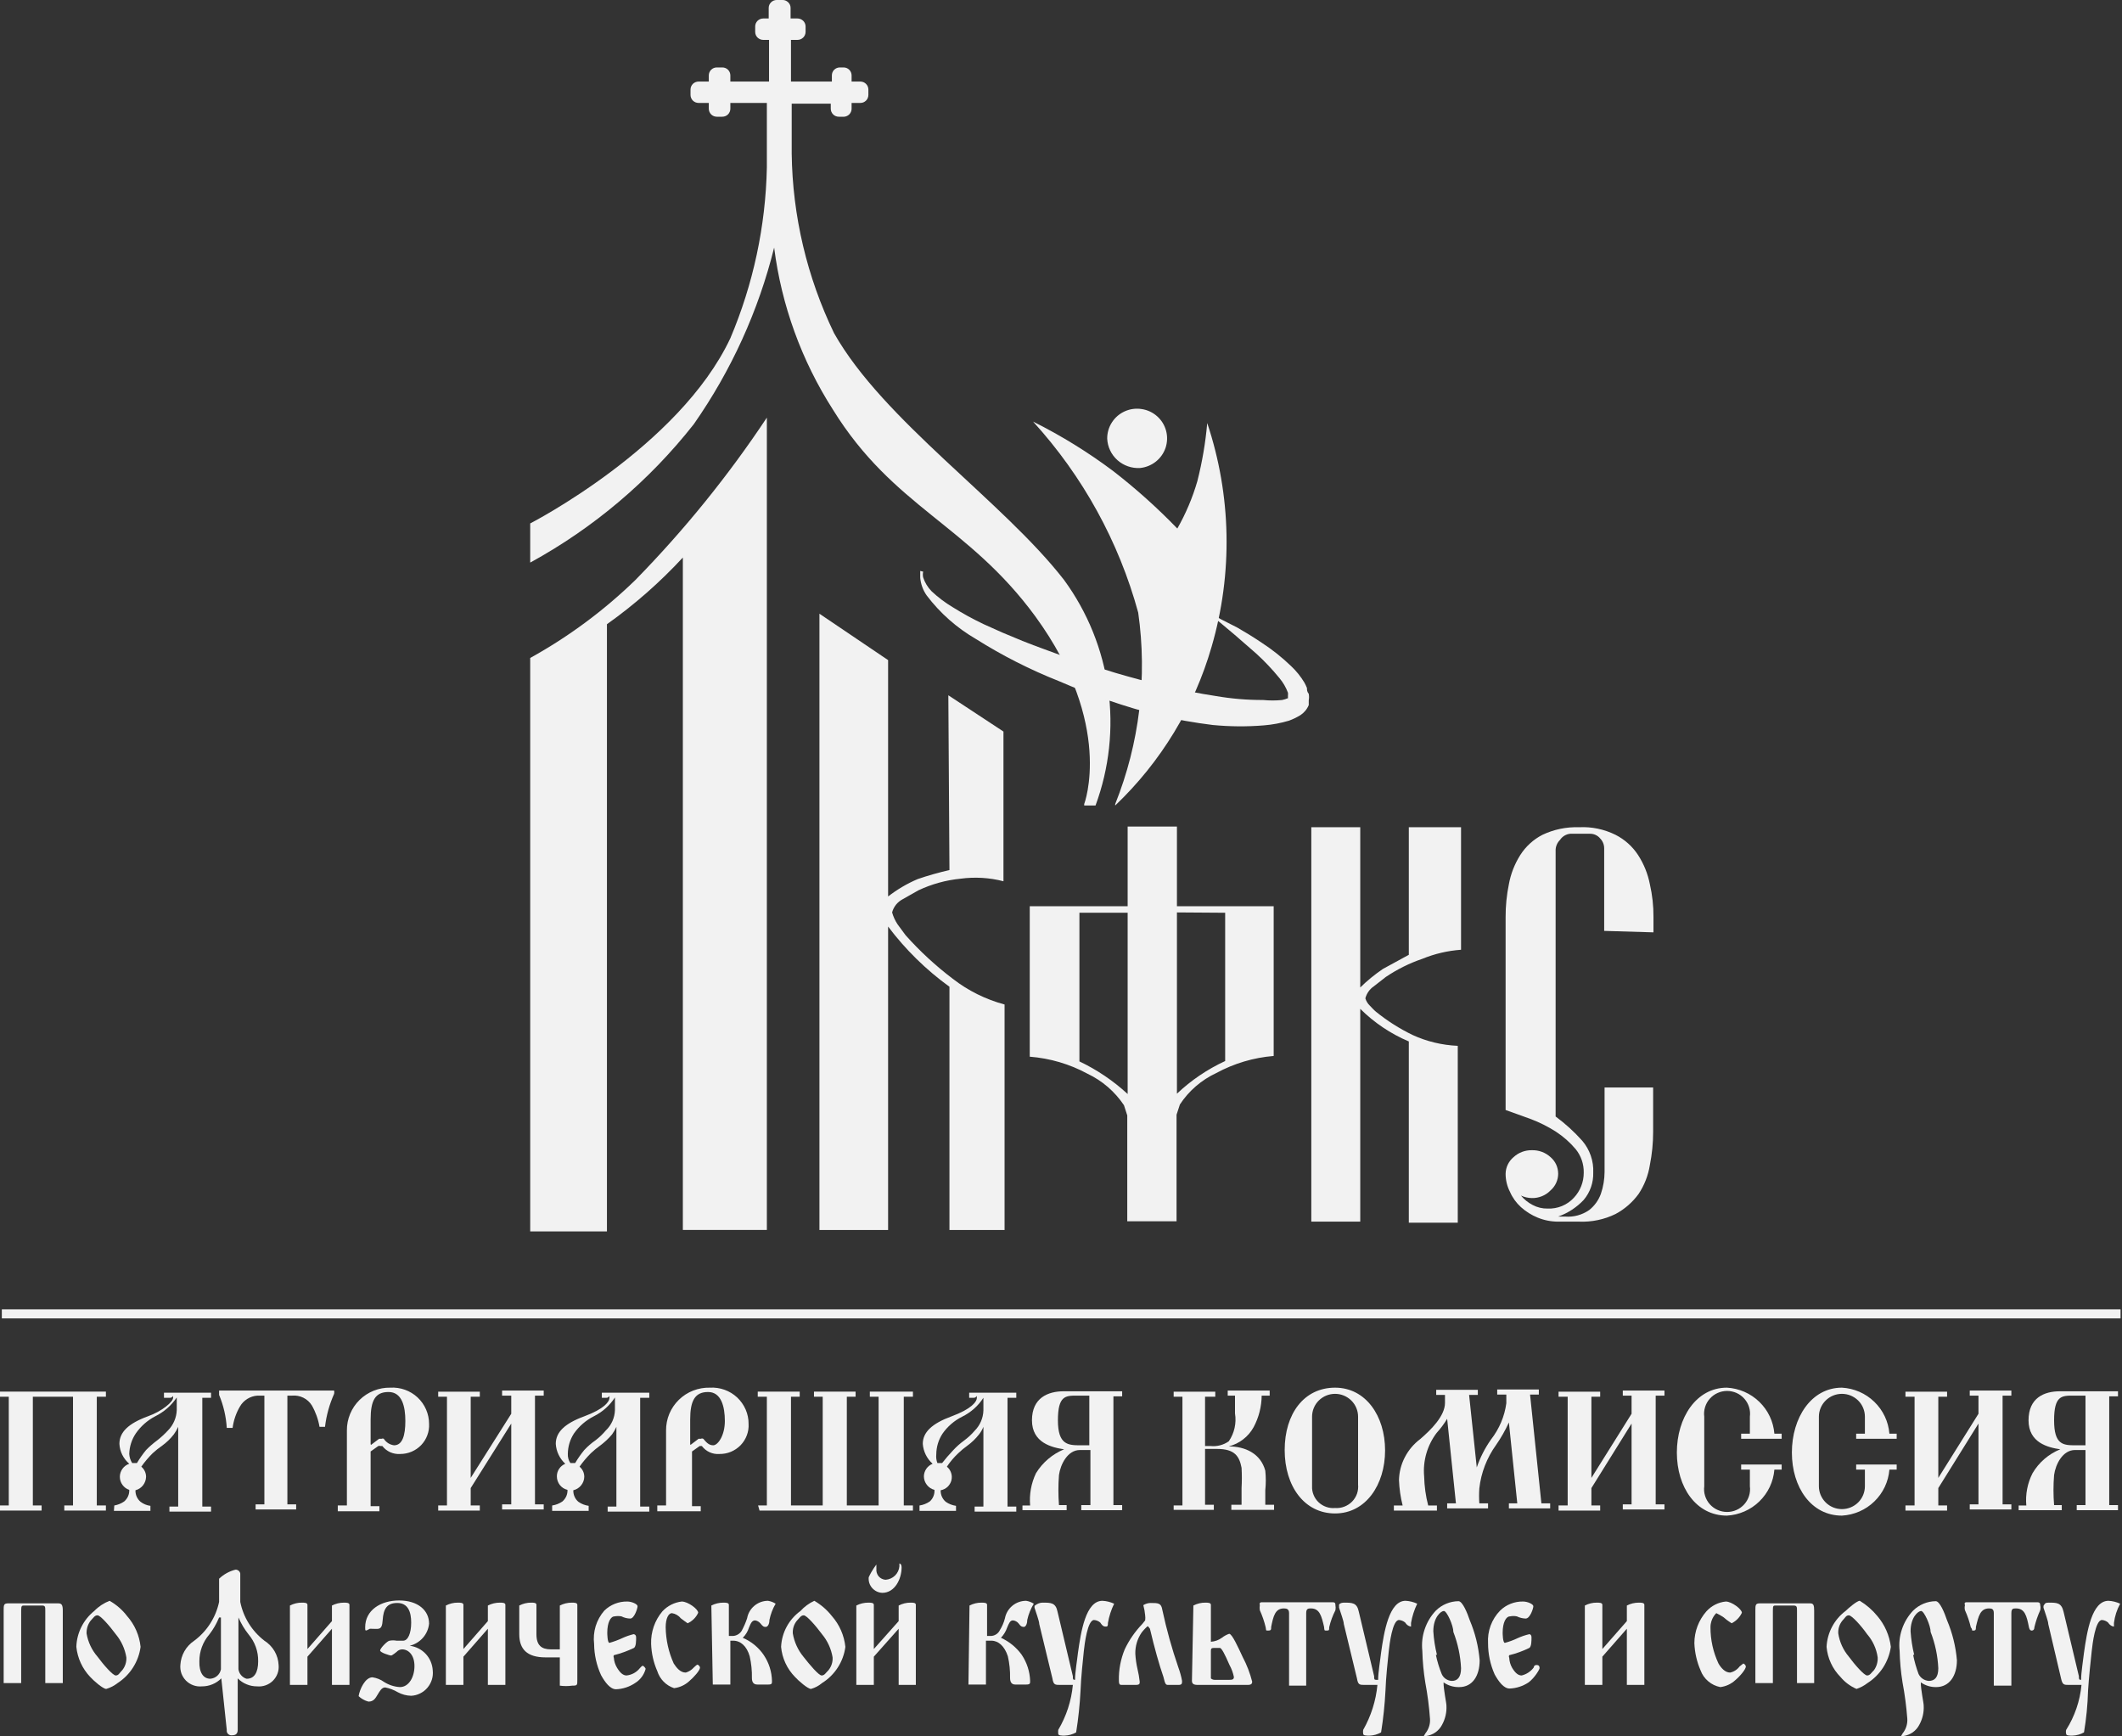 <svg width="44" height="36" viewBox="0 0 44 36" fill="none" xmlns="http://www.w3.org/2000/svg">
<rect x="0" y="0" width="44" height="36" fill="#333333" stroke="none"/>
<g clip-path="url(#clip0_216_267)">
<path d="M22.481 16.7H22.716C23.001 15.927 23.091 15.097 22.978 14.282C22.864 13.466 22.551 12.691 22.064 12.025C20.8 10.394 18.316 8.718 17.294 6.907C16.733 5.745 16.433 4.475 16.416 3.187V2.149H17.226V2.255C17.226 2.298 17.244 2.341 17.275 2.372C17.306 2.403 17.348 2.42 17.393 2.42H17.506C17.548 2.416 17.586 2.397 17.614 2.367C17.642 2.336 17.658 2.296 17.658 2.255V2.134H17.839C17.861 2.134 17.883 2.13 17.903 2.122C17.923 2.113 17.942 2.101 17.957 2.086C17.973 2.071 17.985 2.052 17.993 2.032C18.002 2.012 18.006 1.991 18.006 1.969V1.856C18.006 1.812 17.988 1.77 17.957 1.739C17.926 1.708 17.884 1.691 17.839 1.691H17.658V1.563C17.658 1.519 17.64 1.477 17.609 1.446C17.578 1.415 17.535 1.398 17.491 1.398H17.415C17.371 1.398 17.329 1.415 17.297 1.446C17.266 1.477 17.249 1.519 17.249 1.563V1.691H16.401V0.827H16.537C16.581 0.827 16.623 0.809 16.655 0.778C16.686 0.747 16.704 0.705 16.704 0.661V0.549C16.704 0.505 16.686 0.463 16.655 0.432C16.623 0.401 16.581 0.383 16.537 0.383H16.393V0.165C16.393 0.143 16.389 0.121 16.38 0.1C16.371 0.08 16.358 0.061 16.342 0.046C16.325 0.03 16.306 0.018 16.285 0.01C16.264 0.002 16.241 -0.001 16.219 -7.32295e-05H16.105C16.061 -7.32295e-05 16.019 0.017 15.988 0.048C15.956 0.079 15.939 0.121 15.939 0.165V0.383H15.825C15.781 0.383 15.739 0.401 15.707 0.432C15.676 0.463 15.659 0.505 15.659 0.549V0.661C15.659 0.705 15.676 0.747 15.707 0.778C15.739 0.809 15.781 0.827 15.825 0.827H15.946V1.691H15.144V1.563C15.144 1.519 15.126 1.477 15.095 1.446C15.064 1.415 15.021 1.398 14.977 1.398H14.864C14.819 1.398 14.777 1.415 14.746 1.446C14.715 1.477 14.697 1.519 14.697 1.563V1.691H14.485C14.441 1.691 14.399 1.708 14.367 1.739C14.336 1.77 14.318 1.812 14.318 1.856V1.969C14.318 2.013 14.336 2.055 14.367 2.086C14.399 2.117 14.441 2.134 14.485 2.134H14.697V2.255C14.697 2.298 14.715 2.341 14.746 2.372C14.777 2.403 14.819 2.42 14.864 2.42H14.977C15.021 2.42 15.064 2.403 15.095 2.372C15.126 2.341 15.144 2.298 15.144 2.255V2.134H15.901V3.472C15.876 4.689 15.619 5.89 15.144 7.012C14.084 9.267 10.994 10.852 10.994 10.852V11.664C12.309 10.945 13.463 9.968 14.387 8.793C15.162 7.684 15.727 6.444 16.052 5.133C16.204 6.329 16.62 7.476 17.271 8.493C18.528 10.522 20.066 10.868 21.466 12.777C23.109 15.031 22.481 16.67 22.481 16.67" fill="#F2F2F2"/>
<path d="M23.124 16.7C24.072 15.797 24.762 14.661 25.123 13.408C25.566 11.889 25.534 10.272 25.032 8.771C24.997 9.176 24.928 9.578 24.828 9.973C24.729 10.316 24.589 10.647 24.412 10.958C23.999 10.531 23.557 10.134 23.087 9.77C22.564 9.377 22.006 9.033 21.421 8.741C22.452 9.872 23.199 11.229 23.601 12.701C23.792 14.043 23.628 15.411 23.124 16.67" fill="#F2F2F2"/>
<path d="M23.639 9.703C23.759 9.691 23.873 9.645 23.967 9.57C24.061 9.496 24.131 9.395 24.169 9.282C24.206 9.168 24.21 9.046 24.179 8.931C24.148 8.815 24.084 8.711 23.994 8.631C23.904 8.551 23.794 8.499 23.674 8.481C23.556 8.462 23.434 8.478 23.324 8.527C23.214 8.576 23.121 8.656 23.056 8.757C22.991 8.857 22.957 8.974 22.958 9.094C22.962 9.179 22.982 9.262 23.019 9.338C23.055 9.415 23.107 9.483 23.17 9.54C23.234 9.597 23.308 9.64 23.388 9.668C23.469 9.696 23.554 9.708 23.639 9.703Z" fill="#F2F2F2"/>
<path d="M19.687 18.038C19.467 18.09 19.248 18.15 19.028 18.226C18.809 18.319 18.603 18.441 18.415 18.586V13.686L16.991 12.724V25.501H18.415V19.21C18.774 19.687 19.202 20.107 19.687 20.458V25.501H20.83V20.826C20.439 20.721 20.074 20.54 19.755 20.292C19.401 20.024 19.074 19.722 18.778 19.39L18.612 19.165C18.561 19.088 18.523 19.005 18.498 18.917C18.514 18.857 18.542 18.802 18.581 18.754C18.621 18.706 18.67 18.667 18.725 18.639L19.043 18.459C19.317 18.33 19.612 18.248 19.914 18.218C20.212 18.178 20.516 18.195 20.807 18.271V15.167L19.664 14.415L19.687 18.038Z" fill="#F2F2F2"/>
<path d="M13.175 12.025C12.524 12.657 11.79 13.201 10.994 13.641V14.032V25.531H12.585V12.942C13.156 12.536 13.684 12.073 14.159 11.559V25.5H15.901V8.658C15.101 9.863 14.188 10.99 13.175 12.025Z" fill="#F2F2F2"/>
<path d="M25.404 18.924V21.998C25.035 22.169 24.698 22.397 24.404 22.675V18.917L25.404 18.924ZM23.382 22.682C23.085 22.408 22.748 22.18 22.382 22.006V18.924H23.382V22.682ZM24.404 17.136H23.382V18.789H21.352V21.908C21.772 21.941 22.18 22.061 22.549 22.261C22.857 22.407 23.118 22.633 23.306 22.915L23.374 23.126V25.32H24.396V23.111L24.465 22.9C24.65 22.616 24.913 22.39 25.222 22.246C25.589 22.047 25.994 21.927 26.41 21.893V18.789H24.404V17.136Z" fill="#F2F2F2"/>
<path d="M29.212 19.796L28.674 20.089C28.507 20.203 28.349 20.331 28.205 20.473V17.151H27.19V25.328H28.205V20.916C28.494 21.203 28.836 21.433 29.212 21.592V25.35H30.227V21.683C29.902 21.669 29.583 21.593 29.288 21.457C29.018 21.326 28.764 21.165 28.531 20.976C28.485 20.939 28.447 20.893 28.402 20.848C28.359 20.807 28.328 20.755 28.311 20.698C28.337 20.597 28.399 20.509 28.485 20.45L28.735 20.255C28.97 20.097 29.224 19.97 29.492 19.879C29.748 19.774 30.019 19.711 30.295 19.691V17.151H29.212V19.796Z" fill="#F2F2F2"/>
<path d="M34.285 19.33V19.015C34.287 18.784 34.261 18.555 34.21 18.331C34.168 18.117 34.086 17.913 33.967 17.729C33.851 17.55 33.689 17.405 33.498 17.308C33.264 17.192 33.003 17.137 32.741 17.151C32.479 17.142 32.219 17.196 31.983 17.308C31.794 17.405 31.635 17.551 31.522 17.729C31.406 17.913 31.326 18.117 31.287 18.331C31.241 18.556 31.218 18.785 31.219 19.015V23.013L31.741 23.201C31.924 23.27 32.099 23.358 32.264 23.464C32.417 23.564 32.554 23.685 32.672 23.825C32.784 23.963 32.843 24.136 32.839 24.313C32.84 24.506 32.767 24.691 32.635 24.832C32.566 24.907 32.482 24.966 32.387 25.005C32.293 25.044 32.191 25.061 32.09 25.057C31.981 25.059 31.874 25.033 31.779 24.982C31.686 24.934 31.603 24.868 31.537 24.787C31.608 24.82 31.685 24.838 31.764 24.839C31.836 24.841 31.907 24.827 31.974 24.8C32.04 24.773 32.1 24.733 32.15 24.681C32.2 24.638 32.239 24.585 32.267 24.525C32.294 24.466 32.309 24.401 32.309 24.336C32.309 24.27 32.295 24.205 32.268 24.145C32.241 24.086 32.2 24.033 32.15 23.99C32.045 23.894 31.907 23.843 31.764 23.847C31.624 23.844 31.488 23.895 31.385 23.99C31.334 24.032 31.293 24.085 31.264 24.145C31.235 24.204 31.22 24.27 31.219 24.336C31.219 24.466 31.25 24.595 31.31 24.711C31.362 24.831 31.44 24.939 31.537 25.027C31.639 25.119 31.757 25.193 31.885 25.245C32.02 25.3 32.164 25.328 32.309 25.328H32.741C33.002 25.339 33.263 25.285 33.498 25.17C33.686 25.07 33.849 24.928 33.975 24.756C34.096 24.575 34.176 24.37 34.21 24.155C34.255 23.93 34.278 23.701 34.278 23.471V22.547H33.271V23.832C33.271 23.982 33.271 24.133 33.271 24.298C33.27 24.451 33.245 24.604 33.195 24.749C33.148 24.882 33.064 24.999 32.953 25.087C32.807 25.189 32.63 25.237 32.453 25.223H32.309C32.511 25.151 32.693 25.032 32.839 24.877C32.972 24.719 33.042 24.518 33.036 24.313C33.047 24.072 32.966 23.836 32.809 23.652C32.643 23.465 32.457 23.297 32.256 23.148V17.617C32.26 17.54 32.292 17.468 32.347 17.414C32.37 17.378 32.402 17.348 32.438 17.326C32.475 17.304 32.516 17.29 32.559 17.286H32.96C33.002 17.284 33.044 17.292 33.082 17.309C33.12 17.326 33.154 17.351 33.18 17.384C33.233 17.438 33.263 17.511 33.263 17.587V19.3L34.285 19.33Z" fill="#F2F2F2"/>
<path d="M19.142 11.852C19.133 11.892 19.133 11.933 19.142 11.972C19.177 12.079 19.237 12.177 19.316 12.258C19.45 12.384 19.597 12.495 19.755 12.589C19.962 12.719 20.177 12.837 20.399 12.942L20.785 13.115L21.201 13.288C21.497 13.408 21.807 13.513 22.125 13.633L22.617 13.791L23.124 13.949C23.458 14.047 23.814 14.145 24.162 14.22C24.506 14.307 24.855 14.377 25.207 14.43C25.532 14.486 25.861 14.514 26.191 14.513C26.322 14.526 26.454 14.526 26.585 14.513C26.626 14.505 26.667 14.492 26.706 14.475C26.706 14.43 26.706 14.535 26.706 14.52C26.708 14.503 26.708 14.485 26.706 14.468C26.706 14.468 26.706 14.468 26.706 14.422C26.708 14.403 26.708 14.382 26.706 14.362C26.665 14.253 26.607 14.152 26.532 14.062C26.381 13.877 26.217 13.703 26.04 13.543L25.6 13.16L25.305 12.912L25.199 12.829V12.769L25.313 12.837L25.653 13.01C25.797 13.092 25.971 13.197 26.161 13.325C26.378 13.466 26.581 13.627 26.767 13.806C26.876 13.908 26.97 14.024 27.047 14.152C27.067 14.188 27.085 14.226 27.1 14.265C27.1 14.302 27.1 14.34 27.137 14.385C27.145 14.43 27.145 14.476 27.137 14.52C27.137 14.52 27.137 14.558 27.137 14.58C27.137 14.58 27.137 14.58 27.137 14.618C27.102 14.704 27.041 14.777 26.963 14.828C26.889 14.873 26.81 14.911 26.729 14.941C26.559 14.992 26.383 15.025 26.206 15.039C25.853 15.068 25.498 15.065 25.146 15.031C24.774 14.985 24.405 14.92 24.041 14.836C23.328 14.654 22.632 14.415 21.958 14.122C21.359 13.885 20.784 13.593 20.239 13.25C19.842 13.02 19.494 12.713 19.217 12.348C19.14 12.24 19.093 12.113 19.081 11.98C19.081 11.875 19.081 11.837 19.081 11.837L19.142 11.852Z" fill="#F2F2F2"/>
<path d="M0 31.212H0.182V28.958H0V28.852H2.196V28.958H2.007V31.212H2.196V31.318H1.333V31.212H1.514V28.958H0.681V31.212H0.863V31.318H0V31.212Z" fill="#F2F2F2"/>
<path d="M2.37 31.213C2.443 31.2 2.513 31.172 2.574 31.13C2.609 31.1 2.637 31.063 2.655 31.022C2.674 30.98 2.682 30.935 2.68 30.889C2.623 30.87 2.574 30.834 2.539 30.785C2.504 30.737 2.485 30.679 2.485 30.619C2.485 30.559 2.504 30.501 2.539 30.452C2.574 30.404 2.623 30.367 2.68 30.348C2.62 30.297 2.571 30.233 2.535 30.162C2.5 30.091 2.48 30.014 2.476 29.935C2.476 29.695 2.658 29.514 3.066 29.364C3.362 29.259 3.589 29.063 3.589 28.98C3.589 28.898 3.589 28.98 3.528 28.98H3.4V28.875H4.376V28.98H4.195V31.235H4.376V31.34H3.513V31.235H3.695V29.582C3.67 29.637 3.64 29.69 3.604 29.739C3.535 29.828 3.453 29.907 3.362 29.973C3.293 30.02 3.227 30.073 3.165 30.13C3.078 30.216 3 30.309 2.93 30.408C2.961 30.434 2.986 30.466 3.003 30.503C3.02 30.539 3.029 30.579 3.029 30.619C3.027 30.683 3.005 30.744 2.966 30.794C2.926 30.845 2.871 30.881 2.809 30.897C2.807 30.942 2.816 30.988 2.834 31.029C2.853 31.071 2.88 31.108 2.915 31.137C2.975 31.182 3.045 31.211 3.119 31.22V31.325H2.362L2.37 31.213ZM2.741 30.333H2.839C2.896 30.239 2.959 30.148 3.029 30.063C3.101 29.989 3.18 29.921 3.263 29.86C3.342 29.798 3.415 29.73 3.483 29.657C3.594 29.544 3.659 29.394 3.665 29.236V28.973C3.553 29.14 3.399 29.275 3.218 29.364C3.057 29.448 2.92 29.569 2.817 29.717C2.731 29.844 2.684 29.993 2.68 30.145C2.684 30.212 2.705 30.277 2.741 30.333Z" fill="#F2F2F2"/>
<path d="M4.543 28.83H6.89H6.928C6.933 28.852 6.933 28.875 6.928 28.898C6.831 29.115 6.767 29.346 6.739 29.582C6.739 29.582 6.739 29.582 6.686 29.582C6.633 29.582 6.625 29.582 6.625 29.582C6.599 29.426 6.545 29.276 6.466 29.138C6.424 29.07 6.364 29.015 6.291 28.979C6.219 28.943 6.138 28.928 6.058 28.935H5.959V31.19H6.141V31.295H5.3V31.19H5.482V28.935H5.338C5.264 28.94 5.191 28.963 5.128 29.003C5.065 29.042 5.012 29.096 4.975 29.161C4.895 29.297 4.844 29.448 4.823 29.604C4.823 29.604 4.778 29.604 4.763 29.604C4.748 29.604 4.702 29.604 4.702 29.604C4.688 29.369 4.634 29.138 4.543 28.92C4.543 28.92 4.543 28.875 4.543 28.853C4.543 28.83 4.543 28.83 4.543 28.83Z" fill="#F2F2F2"/>
<path d="M7.004 31.212H7.193V29.657C7.192 29.539 7.215 29.423 7.26 29.314C7.305 29.206 7.371 29.107 7.455 29.025C7.539 28.942 7.639 28.877 7.749 28.833C7.859 28.789 7.976 28.768 8.094 28.77C8.197 28.764 8.301 28.779 8.398 28.814C8.495 28.849 8.584 28.903 8.659 28.973C8.734 29.044 8.794 29.129 8.835 29.223C8.876 29.317 8.897 29.419 8.897 29.521C8.901 29.602 8.889 29.682 8.86 29.758C8.832 29.834 8.789 29.902 8.733 29.961C8.677 30.019 8.609 30.066 8.535 30.097C8.46 30.129 8.38 30.145 8.299 30.145C8.228 30.15 8.157 30.137 8.092 30.109C8.028 30.08 7.971 30.036 7.928 29.98C7.928 29.98 7.928 29.98 7.89 29.98C7.875 29.974 7.859 29.974 7.844 29.98L7.685 30.093V31.227H7.867V31.333H7.004V31.212ZM7.693 29.957L7.86 29.83H7.913C7.92 29.826 7.927 29.825 7.935 29.825C7.943 29.825 7.951 29.826 7.958 29.83C7.981 29.866 8.012 29.897 8.049 29.921C8.085 29.944 8.127 29.959 8.17 29.965C8.344 29.965 8.405 29.762 8.405 29.461C8.405 29.161 8.337 28.86 8.056 28.86C7.776 28.86 7.685 29.041 7.685 29.431V29.942L7.693 29.957Z" fill="#F2F2F2"/>
<path d="M9.086 31.212H9.268V28.958H9.086V28.853H9.949V28.958H9.76V30.641L10.601 29.311V28.935H10.411V28.83H11.274V28.935H11.093V31.19H11.274V31.295H10.411V31.19H10.601V29.514L9.76 30.852V31.212H9.949V31.318H9.086V31.212Z" fill="#F2F2F2"/>
<path d="M11.449 31.213C11.525 31.202 11.597 31.173 11.661 31.13C11.696 31.1 11.723 31.063 11.742 31.022C11.76 30.98 11.769 30.935 11.767 30.889C11.704 30.874 11.648 30.839 11.608 30.788C11.569 30.738 11.547 30.675 11.547 30.611C11.546 30.555 11.562 30.5 11.593 30.453C11.624 30.406 11.669 30.37 11.721 30.348C11.605 30.241 11.534 30.093 11.524 29.935C11.524 29.695 11.706 29.514 12.115 29.364C12.524 29.213 12.637 29.063 12.637 28.98C12.637 28.898 12.637 28.98 12.577 28.98H12.479V28.875H13.463V28.98H13.274V31.235H13.463V31.34H12.6V31.235H12.781V29.582C12.757 29.637 12.726 29.69 12.691 29.739C12.617 29.827 12.533 29.905 12.441 29.973C12.374 30.021 12.311 30.073 12.251 30.13C12.165 30.216 12.086 30.309 12.017 30.408C12.048 30.434 12.073 30.466 12.09 30.503C12.107 30.539 12.115 30.579 12.115 30.619C12.114 30.684 12.09 30.746 12.049 30.796C12.008 30.847 11.951 30.882 11.888 30.897C11.886 30.942 11.895 30.988 11.913 31.029C11.931 31.071 11.959 31.108 11.994 31.137C12.057 31.181 12.13 31.209 12.206 31.22V31.325H11.449V31.213ZM11.827 30.333H11.926C11.982 30.239 12.045 30.148 12.115 30.063C12.186 29.987 12.264 29.919 12.35 29.86C12.428 29.8 12.499 29.732 12.562 29.657C12.678 29.547 12.746 29.395 12.751 29.236V28.973C12.643 29.14 12.491 29.275 12.312 29.364C12.149 29.447 12.009 29.568 11.903 29.717C11.819 29.845 11.775 29.993 11.774 30.145C11.771 30.212 11.789 30.278 11.827 30.333Z" fill="#F2F2F2"/>
<path d="M13.629 31.212H13.811V29.657C13.81 29.539 13.833 29.422 13.878 29.313C13.924 29.204 13.991 29.105 14.076 29.022C14.161 28.939 14.261 28.874 14.372 28.831C14.483 28.788 14.601 28.767 14.72 28.77C14.823 28.764 14.926 28.779 15.024 28.814C15.121 28.849 15.21 28.903 15.285 28.973C15.36 29.044 15.42 29.129 15.461 29.223C15.502 29.317 15.523 29.419 15.522 29.521C15.527 29.603 15.514 29.684 15.485 29.76C15.457 29.836 15.412 29.905 15.356 29.964C15.299 30.022 15.231 30.068 15.155 30.1C15.08 30.131 14.998 30.146 14.917 30.145C14.847 30.15 14.777 30.138 14.714 30.109C14.65 30.08 14.595 30.035 14.553 29.98C14.553 29.98 14.553 29.98 14.508 29.98L14.349 30.093V31.227H14.53V31.333H13.629V31.212ZM14.318 29.957L14.485 29.83H14.53C14.539 29.826 14.548 29.824 14.557 29.824C14.566 29.824 14.575 29.826 14.583 29.83C14.636 29.89 14.69 29.965 14.788 29.965C14.886 29.965 15.03 29.762 15.03 29.461C15.03 29.161 14.954 28.86 14.682 28.86C14.409 28.86 14.311 29.041 14.311 29.431V29.942L14.318 29.957Z" fill="#F2F2F2"/>
<path d="M15.719 31.212H15.901V28.958H15.712V28.852H16.582V28.958H16.401V31.212H17.059V28.958H16.878V28.852H17.741V28.958H17.559V31.212H18.218V28.958H18.036V28.852H18.93V28.958H18.74V31.212H18.93V31.318H15.749L15.719 31.212Z" fill="#F2F2F2"/>
<path d="M19.066 31.213C19.142 31.202 19.215 31.173 19.278 31.13C19.312 31.1 19.338 31.063 19.355 31.021C19.372 30.979 19.38 30.934 19.376 30.889C19.314 30.873 19.259 30.837 19.22 30.787C19.18 30.737 19.158 30.675 19.157 30.611C19.157 30.555 19.175 30.499 19.207 30.452C19.24 30.405 19.285 30.369 19.338 30.348C19.219 30.242 19.146 30.094 19.134 29.935C19.134 29.695 19.323 29.514 19.732 29.364C20.141 29.213 20.255 29.063 20.255 28.98C20.255 28.898 20.255 28.98 20.194 28.98H20.096V28.875H21.073V28.98H20.891V31.235H21.073V31.34H20.209V31.235H20.391V29.582C20.369 29.639 20.338 29.692 20.3 29.739C20.231 29.828 20.149 29.907 20.058 29.973C19.991 30.021 19.928 30.073 19.869 30.13C19.78 30.214 19.701 30.307 19.634 30.408C19.675 30.442 19.706 30.487 19.722 30.538C19.739 30.588 19.74 30.642 19.727 30.694C19.713 30.745 19.685 30.791 19.646 30.828C19.607 30.863 19.558 30.888 19.505 30.897C19.503 30.942 19.512 30.988 19.53 31.029C19.549 31.071 19.576 31.108 19.611 31.137C19.674 31.181 19.747 31.209 19.823 31.22V31.325H19.066V31.213ZM19.437 30.333H19.535C19.619 30.228 19.664 30.175 19.762 30.07C19.831 29.995 19.907 29.927 19.99 29.867C20.07 29.808 20.144 29.74 20.209 29.664C20.321 29.552 20.386 29.401 20.391 29.244V28.98C20.283 29.148 20.131 29.283 19.952 29.371C19.788 29.453 19.647 29.574 19.543 29.724C19.459 29.852 19.415 30.001 19.414 30.153C19.407 30.214 19.415 30.276 19.437 30.333Z" fill="#F2F2F2"/>
<path d="M21.201 31.213H21.36C21.34 30.983 21.382 30.752 21.481 30.544C21.618 30.321 21.822 30.147 22.064 30.048C21.807 30.01 21.398 29.912 21.398 29.447C21.398 28.98 21.731 28.845 22.057 28.845H23.268V28.95H23.087V31.205H23.268V31.31H22.42V31.205H22.61V30.063H22.39C22.14 30.063 21.989 30.356 21.958 30.581C21.942 30.789 21.942 30.997 21.958 31.205H22.117V31.31H21.201V31.213ZM22.382 29.965H22.587V28.935H22.329C22.095 28.935 21.936 28.935 21.936 29.447C21.936 29.957 22.148 29.965 22.405 29.965H22.382Z" fill="#F2F2F2"/>
<path d="M24.336 31.212H24.518V28.958H24.336V28.853H25.199V28.958H24.987V29.98H25.101C25.235 29.994 25.369 29.959 25.479 29.882C25.595 29.713 25.641 29.506 25.608 29.304V28.935H25.457V28.83H26.327V28.935H26.161C26.159 29.163 26.102 29.387 25.994 29.589C25.94 29.687 25.867 29.773 25.778 29.841C25.69 29.91 25.588 29.959 25.479 29.988C25.812 29.988 26.138 30.13 26.236 30.491C26.25 30.626 26.25 30.762 26.236 30.897V31.198H26.418V31.303H25.532V31.198H25.744V30.852C25.752 30.712 25.752 30.571 25.744 30.431C25.699 30.198 25.608 30.04 25.237 30.04H24.987V31.198H25.169V31.303H24.336V31.212Z" fill="#F2F2F2"/>
<path d="M27.683 28.77C28.319 28.77 28.72 29.356 28.72 30.07C28.72 30.784 28.319 31.378 27.683 31.378C27.047 31.378 26.638 30.814 26.638 30.063C26.638 29.311 27.039 28.77 27.683 28.77ZM27.683 31.265C27.748 31.27 27.813 31.261 27.874 31.237C27.935 31.214 27.991 31.178 28.036 31.132C28.082 31.085 28.116 31.029 28.138 30.968C28.159 30.906 28.166 30.841 28.16 30.777V29.371C28.16 29.246 28.109 29.125 28.02 29.037C27.93 28.948 27.809 28.898 27.683 28.898C27.556 28.898 27.435 28.948 27.345 29.037C27.256 29.125 27.206 29.246 27.206 29.371V30.814C27.203 30.876 27.214 30.938 27.238 30.995C27.261 31.052 27.296 31.104 27.342 31.147C27.387 31.189 27.44 31.222 27.499 31.242C27.558 31.263 27.62 31.271 27.683 31.265Z" fill="#F2F2F2"/>
<path d="M28.902 31.213H29.084C29.04 31.04 29.015 30.864 29.008 30.686C29.012 30.521 29.053 30.359 29.13 30.212C29.206 30.065 29.314 29.937 29.447 29.837C29.674 29.642 29.962 29.356 29.962 29.086C29.962 29.086 29.962 28.973 29.962 28.92H29.78V28.815H30.643V28.92H30.462L30.621 30.424C30.691 30.218 30.791 30.023 30.916 29.845C31.087 29.626 31.197 29.367 31.234 29.093C31.234 29.048 31.234 28.98 31.234 28.913H31.045V28.808H31.908V28.913H31.726L31.961 31.168H32.143V31.273H31.287V31.168H31.461L31.287 29.491C31.213 29.654 31.124 29.81 31.022 29.957C30.83 30.224 30.71 30.534 30.674 30.859C30.667 30.962 30.667 31.065 30.674 31.168H30.855V31.273H30.007V31.168H30.189L30.007 29.416C29.943 29.521 29.87 29.619 29.788 29.709C29.593 29.968 29.501 30.29 29.53 30.611C29.535 30.814 29.562 31.016 29.614 31.213H29.795V31.318H28.902V31.213Z" fill="#F2F2F2"/>
<path d="M32.317 31.212H32.506V28.958H32.317V28.853H33.18V28.958H32.998V30.641L33.831 29.311V28.935H33.649V28.83H34.513V28.935H34.331V31.19H34.513V31.295H33.649V31.19H33.831V29.514L32.998 30.852V31.212H33.18V31.318H32.317V31.212Z" fill="#F2F2F2"/>
<path d="M35.807 28.77C36.06 28.784 36.299 28.888 36.48 29.064C36.661 29.239 36.772 29.474 36.792 29.724H36.943V29.83H36.103V29.724H36.284V29.371C36.293 29.305 36.287 29.237 36.267 29.173C36.247 29.108 36.214 29.049 36.169 28.999C36.124 28.948 36.069 28.908 36.008 28.88C35.946 28.853 35.879 28.838 35.811 28.838C35.743 28.838 35.676 28.853 35.615 28.88C35.553 28.908 35.498 28.948 35.453 28.999C35.408 29.049 35.375 29.108 35.355 29.173C35.335 29.237 35.329 29.305 35.338 29.371V30.814C35.329 30.881 35.335 30.949 35.355 31.013C35.375 31.077 35.408 31.136 35.453 31.187C35.498 31.237 35.553 31.278 35.615 31.305C35.676 31.333 35.743 31.347 35.811 31.347C35.879 31.347 35.946 31.333 36.008 31.305C36.069 31.278 36.124 31.237 36.169 31.187C36.214 31.136 36.247 31.077 36.267 31.013C36.287 30.949 36.293 30.881 36.284 30.814V30.469H36.103V30.363H36.943V30.469H36.792C36.772 30.719 36.661 30.954 36.48 31.129C36.299 31.305 36.06 31.409 35.807 31.423C35.171 31.423 34.77 30.837 34.77 30.115C34.77 29.394 35.171 28.77 35.807 28.77Z" fill="#F2F2F2"/>
<path d="M38.192 28.77C38.445 28.784 38.684 28.888 38.865 29.064C39.046 29.239 39.157 29.474 39.177 29.724H39.328V29.83H38.488V29.724H38.669V29.371C38.669 29.246 38.619 29.125 38.53 29.037C38.44 28.948 38.319 28.898 38.192 28.898C38.066 28.898 37.944 28.948 37.855 29.037C37.766 29.125 37.715 29.246 37.715 29.371V30.814C37.715 30.94 37.766 31.06 37.855 31.149C37.944 31.238 38.066 31.288 38.192 31.288C38.319 31.288 38.44 31.238 38.53 31.149C38.619 31.06 38.669 30.94 38.669 30.814V30.469H38.488V30.363H39.328V30.469H39.177C39.157 30.719 39.046 30.954 38.865 31.129C38.684 31.305 38.445 31.409 38.192 31.423C37.556 31.423 37.155 30.837 37.155 30.115C37.155 29.394 37.556 28.77 38.192 28.77Z" fill="#F2F2F2"/>
<path d="M39.51 31.212H39.699V28.958H39.51V28.853H40.373V28.958H40.191V30.641L41.024 29.311V28.935H40.843V28.83H41.706V28.935H41.524V31.19H41.706V31.295H40.843V31.19H41.024V29.514L40.191 30.852V31.212H40.373V31.318H39.51V31.212Z" fill="#F2F2F2"/>
<path d="M41.857 31.213H42.016C41.995 30.982 42.04 30.75 42.145 30.544C42.276 30.32 42.479 30.145 42.72 30.048C42.463 30.01 42.062 29.912 42.062 29.447C42.062 28.98 42.387 28.845 42.713 28.845H43.917V28.95H43.735V31.205H43.917V31.31H43.061V31.205H43.243V30.063H43.023C42.773 30.063 42.622 30.356 42.592 30.581C42.575 30.789 42.575 30.997 42.592 31.205H42.751V31.31H41.857V31.213ZM43.038 29.965H43.243V28.935H42.985C42.751 28.935 42.592 28.935 42.592 29.447C42.592 29.957 42.781 29.965 43.038 29.965Z" fill="#F2F2F2"/>
<path d="M0.076 33.392C0.076 33.279 0.076 33.242 0.167 33.242H1.211C1.28 33.242 1.302 33.279 1.302 33.392V34.895H1.121H0.939V33.392C0.939 33.317 0.939 33.287 0.871 33.287H0.507C0.454 33.287 0.439 33.287 0.439 33.392V34.895H0.257H0.076V33.392Z" fill="#F2F2F2"/>
<path d="M1.954 33.4C2.043 33.308 2.152 33.236 2.272 33.189C2.413 33.269 2.537 33.376 2.635 33.505C2.793 33.684 2.891 33.907 2.915 34.144C2.895 34.296 2.841 34.441 2.759 34.571C2.677 34.701 2.567 34.811 2.438 34.895C2.368 34.95 2.289 34.991 2.203 35.016C2.135 35.016 1.938 34.843 1.87 34.767C1.708 34.597 1.607 34.377 1.583 34.144C1.587 34.001 1.623 33.86 1.687 33.732C1.751 33.603 1.842 33.49 1.954 33.4ZM2.022 34.347C2.143 34.512 2.34 34.737 2.4 34.737C2.461 34.737 2.476 34.685 2.537 34.625C2.596 34.55 2.626 34.457 2.62 34.362C2.591 34.185 2.515 34.019 2.4 33.881C2.272 33.708 2.082 33.49 2.022 33.49C1.961 33.49 1.938 33.542 1.878 33.603C1.821 33.678 1.792 33.771 1.795 33.866C1.825 34.044 1.903 34.21 2.022 34.347Z" fill="#F2F2F2"/>
<path d="M4.028 34.016C4.292 33.819 4.475 33.533 4.543 33.212C4.543 33.136 4.543 32.731 4.543 32.731C4.638 32.64 4.756 32.575 4.884 32.543C4.907 32.542 4.93 32.551 4.949 32.566C4.967 32.581 4.979 32.602 4.982 32.625V32.731C4.982 32.731 4.982 33.136 4.982 33.212C5.046 33.531 5.223 33.816 5.482 34.016C5.568 34.07 5.64 34.144 5.692 34.232C5.743 34.319 5.772 34.418 5.777 34.519C5.783 34.579 5.776 34.639 5.755 34.696C5.735 34.752 5.702 34.803 5.659 34.846C5.617 34.888 5.565 34.921 5.508 34.941C5.451 34.961 5.391 34.969 5.331 34.963C5.256 34.963 5.182 34.949 5.113 34.92C5.044 34.892 4.982 34.85 4.929 34.797V35.865C4.929 35.947 4.884 35.977 4.816 35.977C4.8 35.98 4.784 35.979 4.769 35.974C4.754 35.969 4.741 35.961 4.73 35.95C4.718 35.939 4.71 35.926 4.705 35.911C4.701 35.896 4.699 35.88 4.702 35.865L4.589 34.797C4.536 34.85 4.474 34.892 4.405 34.92C4.336 34.949 4.262 34.963 4.187 34.963C4.127 34.969 4.066 34.961 4.01 34.941C3.953 34.921 3.901 34.888 3.858 34.846C3.816 34.803 3.783 34.752 3.762 34.696C3.742 34.639 3.735 34.579 3.74 34.519C3.746 34.419 3.774 34.321 3.824 34.234C3.874 34.146 3.944 34.072 4.028 34.016ZM4.361 34.805C4.415 34.801 4.465 34.779 4.505 34.744C4.544 34.709 4.571 34.662 4.581 34.609C4.581 34.527 4.581 33.535 4.581 33.535H4.543C4.491 33.661 4.423 33.78 4.339 33.888C4.205 34.043 4.133 34.24 4.134 34.444C4.127 34.677 4.217 34.805 4.361 34.805ZM5.119 34.805C5.27 34.805 5.353 34.677 5.353 34.444C5.357 34.241 5.287 34.044 5.156 33.888C5.07 33.78 4.999 33.661 4.944 33.535C4.944 33.535 4.944 34.527 4.944 34.609C4.951 34.654 4.97 34.697 4.999 34.731C5.029 34.766 5.067 34.791 5.111 34.805H5.119Z" fill="#F2F2F2"/>
<path d="M6.012 33.287C6.089 33.247 6.175 33.226 6.262 33.227C6.307 33.227 6.375 33.227 6.375 33.272V34.189L6.883 33.61V33.287C6.96 33.247 7.046 33.227 7.133 33.227C7.178 33.227 7.246 33.227 7.246 33.272V34.933H7.064H6.883V33.768L6.375 34.347V34.933H6.194H6.012V33.287Z" fill="#F2F2F2"/>
<path d="M7.723 34.775C7.811 34.788 7.894 34.821 7.966 34.873C8.063 34.934 8.175 34.971 8.291 34.978C8.48 34.978 8.594 34.767 8.594 34.542C8.594 34.316 8.473 34.196 8.337 34.196C8.315 34.197 8.294 34.202 8.274 34.211C8.255 34.22 8.237 34.233 8.223 34.249C8.223 34.249 8.132 34.324 8.109 34.324C8.087 34.324 7.882 34.264 7.882 34.219C7.882 34.174 8.034 34.016 8.079 34.016C8.127 34.007 8.175 34.007 8.223 34.016H8.359C8.458 34.016 8.526 33.866 8.526 33.64C8.526 33.415 8.458 33.234 8.238 33.234C8.019 33.234 7.95 33.362 7.935 33.587C7.92 33.813 7.86 33.768 7.67 33.768C7.572 33.821 7.572 33.821 7.572 33.738C7.572 33.385 7.89 33.182 8.276 33.182C8.662 33.182 8.897 33.385 8.897 33.663C8.886 33.771 8.842 33.873 8.77 33.955C8.698 34.037 8.602 34.095 8.496 34.121C8.623 34.137 8.741 34.197 8.828 34.29C8.915 34.384 8.966 34.505 8.973 34.632C8.98 34.696 8.974 34.761 8.955 34.823C8.936 34.884 8.905 34.941 8.863 34.991C8.822 35.04 8.77 35.08 8.712 35.109C8.654 35.138 8.591 35.155 8.526 35.158C8.428 35.156 8.332 35.13 8.246 35.083C8.166 35.036 8.079 35.003 7.988 34.985C7.913 34.985 7.875 35.061 7.829 35.136C7.784 35.211 7.746 35.279 7.64 35.279C7.563 35.259 7.493 35.22 7.436 35.166C7.458 35.023 7.572 34.775 7.723 34.775Z" fill="#F2F2F2"/>
<path d="M9.245 33.287C9.322 33.247 9.408 33.226 9.495 33.227C9.54 33.227 9.609 33.227 9.609 33.272V34.189L10.116 33.61V33.287C10.193 33.247 10.279 33.227 10.366 33.227C10.411 33.227 10.479 33.227 10.479 33.272V34.933H10.298H10.116V33.768L9.609 34.347V34.933H9.427H9.245V33.287Z" fill="#F2F2F2"/>
<path d="M10.767 33.287C10.844 33.247 10.93 33.226 11.017 33.227C11.062 33.227 11.123 33.227 11.123 33.272V33.881C11.123 34.114 11.229 34.196 11.426 34.196H11.608V33.287C11.685 33.247 11.771 33.227 11.857 33.227C11.903 33.227 11.971 33.227 11.971 33.272V34.828C11.971 34.94 11.971 34.948 11.865 34.948C11.78 34.96 11.693 34.96 11.608 34.948V34.362H11.312C10.926 34.362 10.767 34.189 10.767 33.881V33.287Z" fill="#F2F2F2"/>
<path d="M12.531 33.392C12.594 33.331 12.669 33.282 12.751 33.25C12.833 33.218 12.92 33.202 13.008 33.204C13.099 33.204 13.22 33.257 13.22 33.302C13.22 33.347 13.152 33.557 13.069 33.557C13.006 33.556 12.944 33.541 12.887 33.512C12.84 33.503 12.791 33.503 12.743 33.512C12.66 33.512 12.592 33.64 12.592 33.851C12.592 33.851 12.592 34.061 12.637 34.061C12.728 34.035 12.817 34.003 12.902 33.963C12.978 33.928 13.056 33.901 13.137 33.881C13.137 33.881 13.19 33.881 13.19 33.948C13.19 34.016 13.19 34.136 13.145 34.166C13.011 34.23 12.872 34.281 12.728 34.317C12.724 34.325 12.722 34.334 12.722 34.343C12.722 34.352 12.724 34.361 12.728 34.369C12.733 34.444 12.757 34.516 12.796 34.58C12.865 34.692 12.925 34.737 12.993 34.737C13.101 34.725 13.199 34.671 13.266 34.587C13.266 34.587 13.311 34.535 13.326 34.535C13.342 34.535 13.387 34.58 13.387 34.602C13.354 34.724 13.275 34.829 13.167 34.895C13.051 34.973 12.914 35.018 12.774 35.023C12.653 35.023 12.546 34.88 12.463 34.73C12.37 34.527 12.321 34.307 12.319 34.084C12.304 33.96 12.315 33.835 12.351 33.715C12.388 33.596 12.449 33.486 12.531 33.392Z" fill="#F2F2F2"/>
<path d="M13.735 33.407C13.84 33.294 13.982 33.222 14.136 33.204C14.265 33.204 14.477 33.362 14.477 33.437C14.433 33.534 14.355 33.611 14.258 33.655C14.258 33.655 14.159 33.587 14.114 33.55C14.069 33.493 14.004 33.456 13.932 33.445C13.864 33.445 13.803 33.55 13.803 33.738C13.807 33.997 13.863 34.253 13.97 34.489C14.03 34.58 14.106 34.677 14.22 34.677C14.284 34.658 14.342 34.622 14.386 34.572C14.386 34.572 14.447 34.512 14.462 34.512C14.475 34.517 14.487 34.525 14.496 34.535C14.506 34.546 14.512 34.558 14.515 34.572C14.515 34.632 14.386 34.775 14.288 34.858C14.202 34.936 14.094 34.986 13.977 35C13.895 34.973 13.821 34.927 13.76 34.865C13.7 34.804 13.655 34.729 13.629 34.647C13.551 34.469 13.508 34.278 13.501 34.083C13.493 33.837 13.576 33.596 13.735 33.407Z" fill="#F2F2F2"/>
<path d="M14.75 33.287C14.827 33.247 14.913 33.227 15 33.227C15.045 33.227 15.113 33.227 15.113 33.272V33.918H15.197C15.236 33.916 15.274 33.904 15.307 33.883C15.341 33.862 15.368 33.833 15.386 33.798C15.428 33.718 15.464 33.635 15.492 33.55C15.51 33.449 15.563 33.358 15.642 33.292C15.721 33.226 15.82 33.189 15.924 33.189C15.98 33.198 16.035 33.218 16.083 33.249C16.021 33.354 15.978 33.469 15.954 33.587C15.954 33.678 15.916 33.73 15.878 33.73C15.84 33.73 15.825 33.73 15.765 33.655C15.738 33.623 15.7 33.602 15.659 33.595C15.591 33.595 15.568 33.655 15.53 33.745C15.505 33.825 15.461 33.898 15.401 33.956C15.578 34.031 15.73 34.156 15.837 34.314C15.944 34.473 16.003 34.659 16.007 34.85C16.007 34.903 16.007 34.925 15.931 34.925H15.704C15.628 34.925 15.591 34.88 15.591 34.79C15.594 34.638 15.579 34.487 15.545 34.339C15.485 34.129 15.356 34.016 15.204 34.016H15.144V34.925H14.962H14.78L14.75 33.287Z" fill="#F2F2F2"/>
<path d="M16.598 33.4C16.678 33.311 16.776 33.24 16.885 33.189C17.026 33.271 17.149 33.378 17.249 33.505C17.407 33.684 17.504 33.907 17.529 34.144C17.509 34.297 17.455 34.443 17.371 34.573C17.287 34.703 17.176 34.813 17.044 34.895C16.978 34.951 16.901 34.992 16.817 35.016C16.749 35.016 16.552 34.843 16.484 34.767C16.319 34.599 16.217 34.378 16.196 34.144C16.203 33.998 16.242 33.855 16.312 33.726C16.381 33.598 16.479 33.486 16.598 33.4ZM16.658 34.347C16.787 34.512 16.976 34.737 17.037 34.737C17.097 34.737 17.12 34.685 17.181 34.625C17.24 34.55 17.27 34.457 17.264 34.362C17.235 34.185 17.159 34.019 17.044 33.881C16.916 33.708 16.726 33.49 16.666 33.49C16.605 33.49 16.582 33.542 16.522 33.603C16.462 33.677 16.433 33.771 16.439 33.866C16.469 34.042 16.544 34.208 16.658 34.347Z" fill="#F2F2F2"/>
<path d="M17.756 33.287C17.833 33.247 17.919 33.227 18.006 33.227C18.051 33.227 18.119 33.227 18.119 33.272V34.189L18.634 33.61V33.287C18.711 33.247 18.797 33.226 18.884 33.227C18.93 33.227 18.99 33.227 18.99 33.272V34.933H18.808H18.634V33.768L18.119 34.347V34.933H17.938H17.756V33.287ZM18.172 32.438C18.172 32.438 18.172 32.483 18.172 32.528C18.169 32.555 18.172 32.583 18.18 32.609C18.188 32.635 18.201 32.66 18.218 32.681C18.236 32.702 18.258 32.719 18.282 32.731C18.307 32.744 18.334 32.751 18.362 32.753C18.435 32.748 18.504 32.718 18.557 32.667C18.61 32.616 18.642 32.548 18.649 32.475V32.415C18.649 32.415 18.695 32.415 18.695 32.498C18.695 32.731 18.558 33.024 18.294 33.024C18.253 33.022 18.214 33.012 18.178 32.995C18.142 32.977 18.109 32.952 18.083 32.922C18.057 32.892 18.037 32.857 18.025 32.819C18.013 32.781 18.009 32.74 18.013 32.701C18.081 32.55 18.172 32.438 18.172 32.438Z" fill="#F2F2F2"/>
<path d="M20.103 33.287C20.18 33.247 20.266 33.226 20.353 33.227C20.399 33.227 20.467 33.227 20.467 33.272V33.918H20.542C20.582 33.918 20.621 33.906 20.654 33.885C20.688 33.864 20.715 33.834 20.732 33.798C20.78 33.721 20.816 33.638 20.838 33.55C20.857 33.449 20.912 33.357 20.992 33.291C21.072 33.225 21.173 33.189 21.277 33.189C21.334 33.198 21.388 33.218 21.436 33.249C21.372 33.354 21.326 33.468 21.3 33.587C21.3 33.678 21.262 33.73 21.232 33.73C21.201 33.73 21.171 33.73 21.118 33.655C21.104 33.638 21.087 33.624 21.067 33.614C21.048 33.603 21.026 33.597 21.004 33.595C20.944 33.595 20.921 33.655 20.883 33.745C20.856 33.824 20.812 33.895 20.755 33.956C20.927 34.034 21.076 34.156 21.186 34.309C21.293 34.47 21.354 34.657 21.36 34.85C21.36 34.903 21.36 34.925 21.277 34.925H21.05C20.982 34.925 20.944 34.88 20.944 34.79C20.947 34.638 20.932 34.487 20.898 34.339C20.83 34.129 20.701 34.016 20.558 34.016H20.444V34.925H20.262H20.081L20.103 33.287Z" fill="#F2F2F2"/>
<path d="M21.617 33.227C21.792 33.227 21.89 33.227 21.928 33.415L22.246 34.752C22.246 34.813 22.246 34.828 22.291 34.828C22.291 34.67 22.337 34.407 22.352 34.264C22.413 33.836 22.511 33.189 22.859 33.189C22.943 33.193 23.026 33.214 23.102 33.249C23.04 33.376 22.997 33.51 22.973 33.648C22.973 33.693 22.973 33.723 22.935 33.723C22.897 33.723 22.867 33.723 22.814 33.64C22.778 33.609 22.733 33.59 22.685 33.587C22.549 33.587 22.488 34.091 22.473 34.234C22.458 34.377 22.413 34.798 22.405 35.053C22.39 35.343 22.36 35.631 22.314 35.917C22.24 35.959 22.157 35.982 22.072 35.985C22.019 35.985 21.943 35.985 21.943 35.947C21.94 35.92 21.94 35.892 21.943 35.865C22.112 35.58 22.215 35.262 22.246 34.933H21.988C21.875 34.933 21.845 34.933 21.822 34.798L21.549 33.67C21.549 33.61 21.481 33.43 21.451 33.332V33.294C21.504 33.249 21.564 33.227 21.617 33.227Z" fill="#F2F2F2"/>
<path d="M23.321 34.196C23.413 34.002 23.536 33.825 23.685 33.67L23.745 33.595C23.75 33.56 23.75 33.525 23.745 33.49C23.739 33.419 23.726 33.348 23.707 33.279C23.751 33.252 23.8 33.236 23.851 33.234C24.018 33.234 24.078 33.234 24.101 33.377C24.188 33.782 24.299 34.181 24.434 34.572C24.467 34.662 24.493 34.755 24.51 34.85C24.51 34.903 24.51 34.933 24.434 34.933H24.23C24.177 34.933 24.162 34.933 24.124 34.767C24.033 34.504 23.942 34.181 23.844 33.768C23.844 33.768 23.806 33.715 23.798 33.715C23.791 33.715 23.7 33.805 23.67 33.85C23.582 33.979 23.538 34.131 23.541 34.286C23.547 34.393 23.562 34.498 23.586 34.602C23.607 34.689 23.622 34.776 23.632 34.865C23.632 34.91 23.632 34.933 23.541 34.933H23.268C23.223 34.933 23.2 34.933 23.2 34.835C23.196 34.616 23.238 34.399 23.321 34.196Z" fill="#F2F2F2"/>
<path d="M24.745 33.287C24.822 33.247 24.908 33.226 24.995 33.227C25.04 33.227 25.108 33.227 25.108 33.272V33.963C25.108 34.001 25.108 34.038 25.108 34.038C25.19 34.033 25.269 34.004 25.335 33.956C25.381 33.92 25.432 33.892 25.487 33.873C25.547 33.873 25.669 34.144 25.767 34.354C25.853 34.516 25.919 34.688 25.964 34.865C25.964 34.933 25.911 34.933 25.843 34.933H24.858C24.79 34.933 24.715 34.933 24.715 34.85L24.745 33.287ZM25.184 34.828H25.472C25.54 34.828 25.585 34.828 25.585 34.767C25.567 34.681 25.537 34.597 25.494 34.52C25.389 34.279 25.335 34.181 25.298 34.166H25.207C25.123 34.166 25.108 34.166 25.108 34.234V34.798C25.108 34.798 25.139 34.828 25.184 34.828Z" fill="#F2F2F2"/>
<path d="M26.161 33.219H26.312H27.448H27.607C27.667 33.219 27.69 33.219 27.69 33.279C27.697 33.314 27.697 33.35 27.69 33.385C27.633 33.496 27.589 33.615 27.561 33.738C27.561 33.798 27.561 33.806 27.508 33.806C27.455 33.806 27.463 33.806 27.455 33.73C27.402 33.505 27.364 33.347 27.183 33.347C27.13 33.347 27.084 33.347 27.084 33.445V34.948H26.903H26.729V33.445C26.729 33.362 26.683 33.347 26.622 33.347C26.441 33.347 26.403 33.505 26.358 33.73C26.358 33.783 26.358 33.806 26.297 33.806C26.236 33.806 26.259 33.806 26.244 33.738C26.215 33.617 26.174 33.498 26.123 33.385C26.117 33.35 26.117 33.314 26.123 33.279C26.123 33.279 26.1 33.219 26.161 33.219Z" fill="#F2F2F2"/>
<path d="M27.864 33.227C28.039 33.227 28.137 33.227 28.175 33.415L28.493 34.752C28.493 34.813 28.493 34.828 28.538 34.828H28.576C28.576 34.67 28.622 34.407 28.637 34.264C28.697 33.836 28.803 33.189 29.144 33.189C29.228 33.193 29.311 33.214 29.386 33.249C29.325 33.376 29.282 33.51 29.258 33.648C29.258 33.693 29.258 33.723 29.258 33.723C29.258 33.723 29.19 33.723 29.137 33.64C29.101 33.609 29.055 33.59 29.008 33.587C28.872 33.587 28.811 34.091 28.796 34.234C28.781 34.377 28.735 34.798 28.728 35.053C28.713 35.343 28.683 35.631 28.637 35.917C28.563 35.959 28.48 35.983 28.395 35.985C28.341 35.985 28.266 35.985 28.266 35.947C28.261 35.92 28.261 35.892 28.266 35.865C28.429 35.578 28.53 35.261 28.561 34.933H28.304C28.19 34.933 28.16 34.933 28.137 34.798L27.864 33.67C27.864 33.61 27.796 33.43 27.766 33.332V33.294C27.751 33.249 27.819 33.227 27.864 33.227Z" fill="#F2F2F2"/>
<path d="M29.773 33.392C29.898 33.269 30.066 33.199 30.242 33.197C30.325 33.197 30.424 33.437 30.477 33.595C30.588 33.858 30.657 34.137 30.681 34.422C30.681 34.737 30.537 34.978 30.257 34.978C30.141 34.981 30.027 34.947 29.932 34.88C29.932 35.038 29.992 35.301 29.992 35.361C30 35.5 29.968 35.638 29.901 35.76C29.869 35.822 29.822 35.876 29.764 35.917C29.706 35.957 29.639 35.983 29.568 35.993C29.561 35.997 29.553 35.999 29.545 35.999C29.537 35.999 29.53 35.997 29.523 35.993C29.523 35.993 29.561 35.925 29.576 35.91C29.632 35.828 29.659 35.73 29.651 35.632C29.633 35.38 29.6 35.129 29.553 34.88C29.518 34.664 29.498 34.446 29.492 34.226C29.476 34.075 29.492 33.923 29.541 33.779C29.589 33.635 29.668 33.503 29.773 33.392ZM29.773 34.309C29.801 34.445 29.842 34.578 29.894 34.707C29.912 34.748 29.942 34.784 29.979 34.809C30.017 34.834 30.061 34.849 30.106 34.85C30.219 34.85 30.295 34.775 30.295 34.587C30.283 34.33 30.229 34.076 30.136 33.836C30.136 33.7 30 33.4 29.939 33.4C29.879 33.4 29.72 33.528 29.72 33.821C29.73 33.985 29.756 34.149 29.795 34.309H29.773Z" fill="#F2F2F2"/>
<path d="M31.105 33.392C31.168 33.331 31.242 33.282 31.325 33.25C31.406 33.218 31.494 33.202 31.582 33.204C31.673 33.204 31.794 33.257 31.794 33.302C31.794 33.347 31.726 33.557 31.635 33.557C31.572 33.555 31.51 33.54 31.453 33.512C31.406 33.502 31.357 33.502 31.31 33.512C31.226 33.512 31.158 33.64 31.158 33.851C31.158 33.851 31.158 34.061 31.204 34.061C31.295 34.037 31.384 34.004 31.469 33.963C31.546 33.928 31.628 33.9 31.711 33.881C31.711 33.881 31.756 33.881 31.756 33.948C31.756 34.016 31.756 34.136 31.711 34.166C31.578 34.231 31.438 34.282 31.294 34.317C31.29 34.325 31.287 34.334 31.287 34.343C31.287 34.352 31.29 34.361 31.294 34.369C31.297 34.443 31.318 34.516 31.355 34.58C31.423 34.692 31.484 34.737 31.552 34.737C31.652 34.713 31.74 34.654 31.802 34.572C31.802 34.572 31.802 34.52 31.862 34.52C31.923 34.52 31.923 34.565 31.923 34.587C31.923 34.61 31.825 34.783 31.696 34.88C31.579 34.958 31.443 35.003 31.302 35.008C31.181 35.008 31.075 34.865 30.992 34.715C30.901 34.511 30.855 34.291 30.855 34.069C30.847 33.945 30.865 33.821 30.908 33.704C30.951 33.587 31.018 33.481 31.105 33.392Z" fill="#F2F2F2"/>
<path d="M32.862 33.287C32.939 33.247 33.025 33.226 33.112 33.227C33.157 33.227 33.225 33.227 33.225 33.272V34.189L33.733 33.61V33.287C33.81 33.247 33.895 33.227 33.982 33.227C34.028 33.227 34.096 33.227 34.096 33.272V34.933H33.914H33.733V33.768L33.225 34.347V34.933H33.044H32.862V33.287Z" fill="#F2F2F2"/>
<path d="M35.383 33.407C35.487 33.292 35.63 33.219 35.785 33.204C35.906 33.204 36.118 33.362 36.118 33.437C36.074 33.532 35.999 33.608 35.906 33.655C35.906 33.655 35.8 33.587 35.762 33.55C35.724 33.512 35.588 33.445 35.588 33.445C35.588 33.445 35.467 33.55 35.467 33.738C35.466 33.997 35.523 34.254 35.633 34.489C35.686 34.58 35.769 34.677 35.875 34.677C35.954 34.66 36.024 34.614 36.072 34.549L36.148 34.489C36.161 34.494 36.173 34.502 36.182 34.513C36.191 34.523 36.198 34.536 36.201 34.549C36.201 34.609 36.08 34.752 35.981 34.835C35.895 34.914 35.787 34.964 35.671 34.978C35.578 34.96 35.492 34.919 35.421 34.858C35.349 34.798 35.294 34.72 35.262 34.632C35.184 34.454 35.141 34.263 35.133 34.068C35.133 33.825 35.222 33.59 35.383 33.407Z" fill="#F2F2F2"/>
<path d="M36.398 33.392C36.398 33.279 36.398 33.242 36.489 33.242H37.534C37.602 33.242 37.617 33.279 37.617 33.392V34.895H37.435H37.261V33.392C37.261 33.317 37.261 33.287 37.185 33.287H36.83C36.769 33.287 36.761 33.287 36.761 33.392V34.895H36.572H36.398V33.392Z" fill="#F2F2F2"/>
<path d="M38.268 33.4C38.321 33.347 38.503 33.189 38.563 33.189C38.702 33.273 38.825 33.38 38.927 33.505C39.081 33.686 39.179 33.908 39.207 34.144C39.185 34.296 39.13 34.442 39.047 34.572C38.963 34.701 38.853 34.812 38.722 34.895C38.654 34.948 38.577 34.989 38.495 35.016C38.366 34.96 38.252 34.875 38.162 34.767C37.996 34.599 37.895 34.378 37.874 34.144C37.881 33.999 37.92 33.857 37.988 33.728C38.056 33.6 38.151 33.487 38.268 33.4ZM38.336 34.347C38.457 34.512 38.654 34.737 38.715 34.737C38.775 34.737 38.798 34.685 38.859 34.625C38.913 34.548 38.939 34.455 38.934 34.362C38.909 34.184 38.833 34.017 38.715 33.881C38.594 33.708 38.397 33.49 38.336 33.49C38.276 33.49 38.26 33.542 38.2 33.603C38.14 33.677 38.111 33.771 38.117 33.866C38.144 34.043 38.219 34.209 38.336 34.347Z" fill="#F2F2F2"/>
<path d="M39.669 33.392C39.794 33.269 39.962 33.199 40.138 33.197C40.222 33.197 40.32 33.437 40.373 33.595C40.484 33.858 40.553 34.137 40.577 34.422C40.577 34.737 40.426 34.978 40.146 34.978C40.032 34.98 39.921 34.945 39.828 34.88C39.828 35.038 39.888 35.301 39.888 35.361C39.896 35.5 39.864 35.638 39.797 35.76C39.765 35.822 39.718 35.876 39.66 35.917C39.602 35.957 39.535 35.983 39.464 35.993C39.458 35.997 39.45 35.999 39.442 35.999C39.434 35.999 39.426 35.997 39.419 35.993C39.419 35.993 39.457 35.925 39.472 35.91C39.528 35.828 39.555 35.73 39.548 35.632C39.529 35.38 39.496 35.129 39.449 34.88C39.414 34.664 39.394 34.446 39.389 34.226C39.372 34.075 39.388 33.923 39.437 33.779C39.485 33.635 39.564 33.503 39.669 33.392ZM39.669 34.309C39.696 34.445 39.734 34.578 39.782 34.707C39.802 34.748 39.832 34.782 39.869 34.807C39.906 34.832 39.95 34.847 39.994 34.85C40.116 34.85 40.191 34.775 40.191 34.587C40.179 34.33 40.126 34.076 40.032 33.836C40.032 33.7 39.896 33.4 39.835 33.4C39.775 33.4 39.616 33.528 39.616 33.821C39.627 33.985 39.652 34.149 39.691 34.309H39.669Z" fill="#F2F2F2"/>
<path d="M40.774 33.219H40.926H42.062H42.221C42.274 33.219 42.304 33.219 42.304 33.279C42.313 33.314 42.313 33.35 42.304 33.385C42.252 33.498 42.212 33.617 42.183 33.738C42.183 33.798 42.145 33.806 42.13 33.806C42.115 33.806 42.084 33.806 42.069 33.73C42.024 33.505 41.986 33.347 41.804 33.347C41.744 33.347 41.706 33.347 41.706 33.445V34.948H41.524H41.342V33.445C41.342 33.362 41.304 33.347 41.244 33.347C41.062 33.347 41.024 33.505 40.971 33.73C40.971 33.783 40.971 33.806 40.918 33.806C40.865 33.806 40.918 33.806 40.865 33.738C40.836 33.617 40.796 33.498 40.744 33.385C40.735 33.35 40.735 33.314 40.744 33.279C40.744 33.279 40.714 33.219 40.774 33.219Z" fill="#F2F2F2"/>
<path d="M42.478 33.227C42.652 33.227 42.743 33.227 42.788 33.415L43.106 34.752C43.106 34.813 43.106 34.828 43.152 34.828C43.152 34.67 43.197 34.407 43.212 34.264C43.273 33.836 43.372 33.189 43.72 33.189C43.804 33.193 43.886 33.214 43.962 33.249C43.894 33.373 43.851 33.508 43.833 33.648C43.833 33.693 43.833 33.723 43.833 33.723C43.833 33.723 43.765 33.723 43.712 33.64C43.677 33.609 43.631 33.59 43.584 33.587C43.447 33.587 43.387 34.091 43.372 34.234C43.356 34.377 43.311 34.798 43.296 35.053C43.288 35.343 43.26 35.632 43.212 35.917C43.138 35.959 43.055 35.982 42.97 35.985C42.91 35.985 42.842 35.985 42.842 35.947C42.835 35.92 42.835 35.892 42.842 35.865C43.02 35.583 43.129 35.264 43.16 34.933H42.902C42.796 34.933 42.766 34.933 42.736 34.798L42.471 33.67C42.471 33.61 42.402 33.43 42.372 33.332V33.294C42.402 33.249 42.402 33.227 42.478 33.227Z" fill="#F2F2F2"/>
<path d="M43.97 27.146H0.038V27.334H43.97V27.146Z" fill="#F2F2F2"/>
</g>
<defs>
<clipPath id="clip0_216_267">
<rect width="44" height="36" fill="white"/>
</clipPath>
</defs>
</svg>
